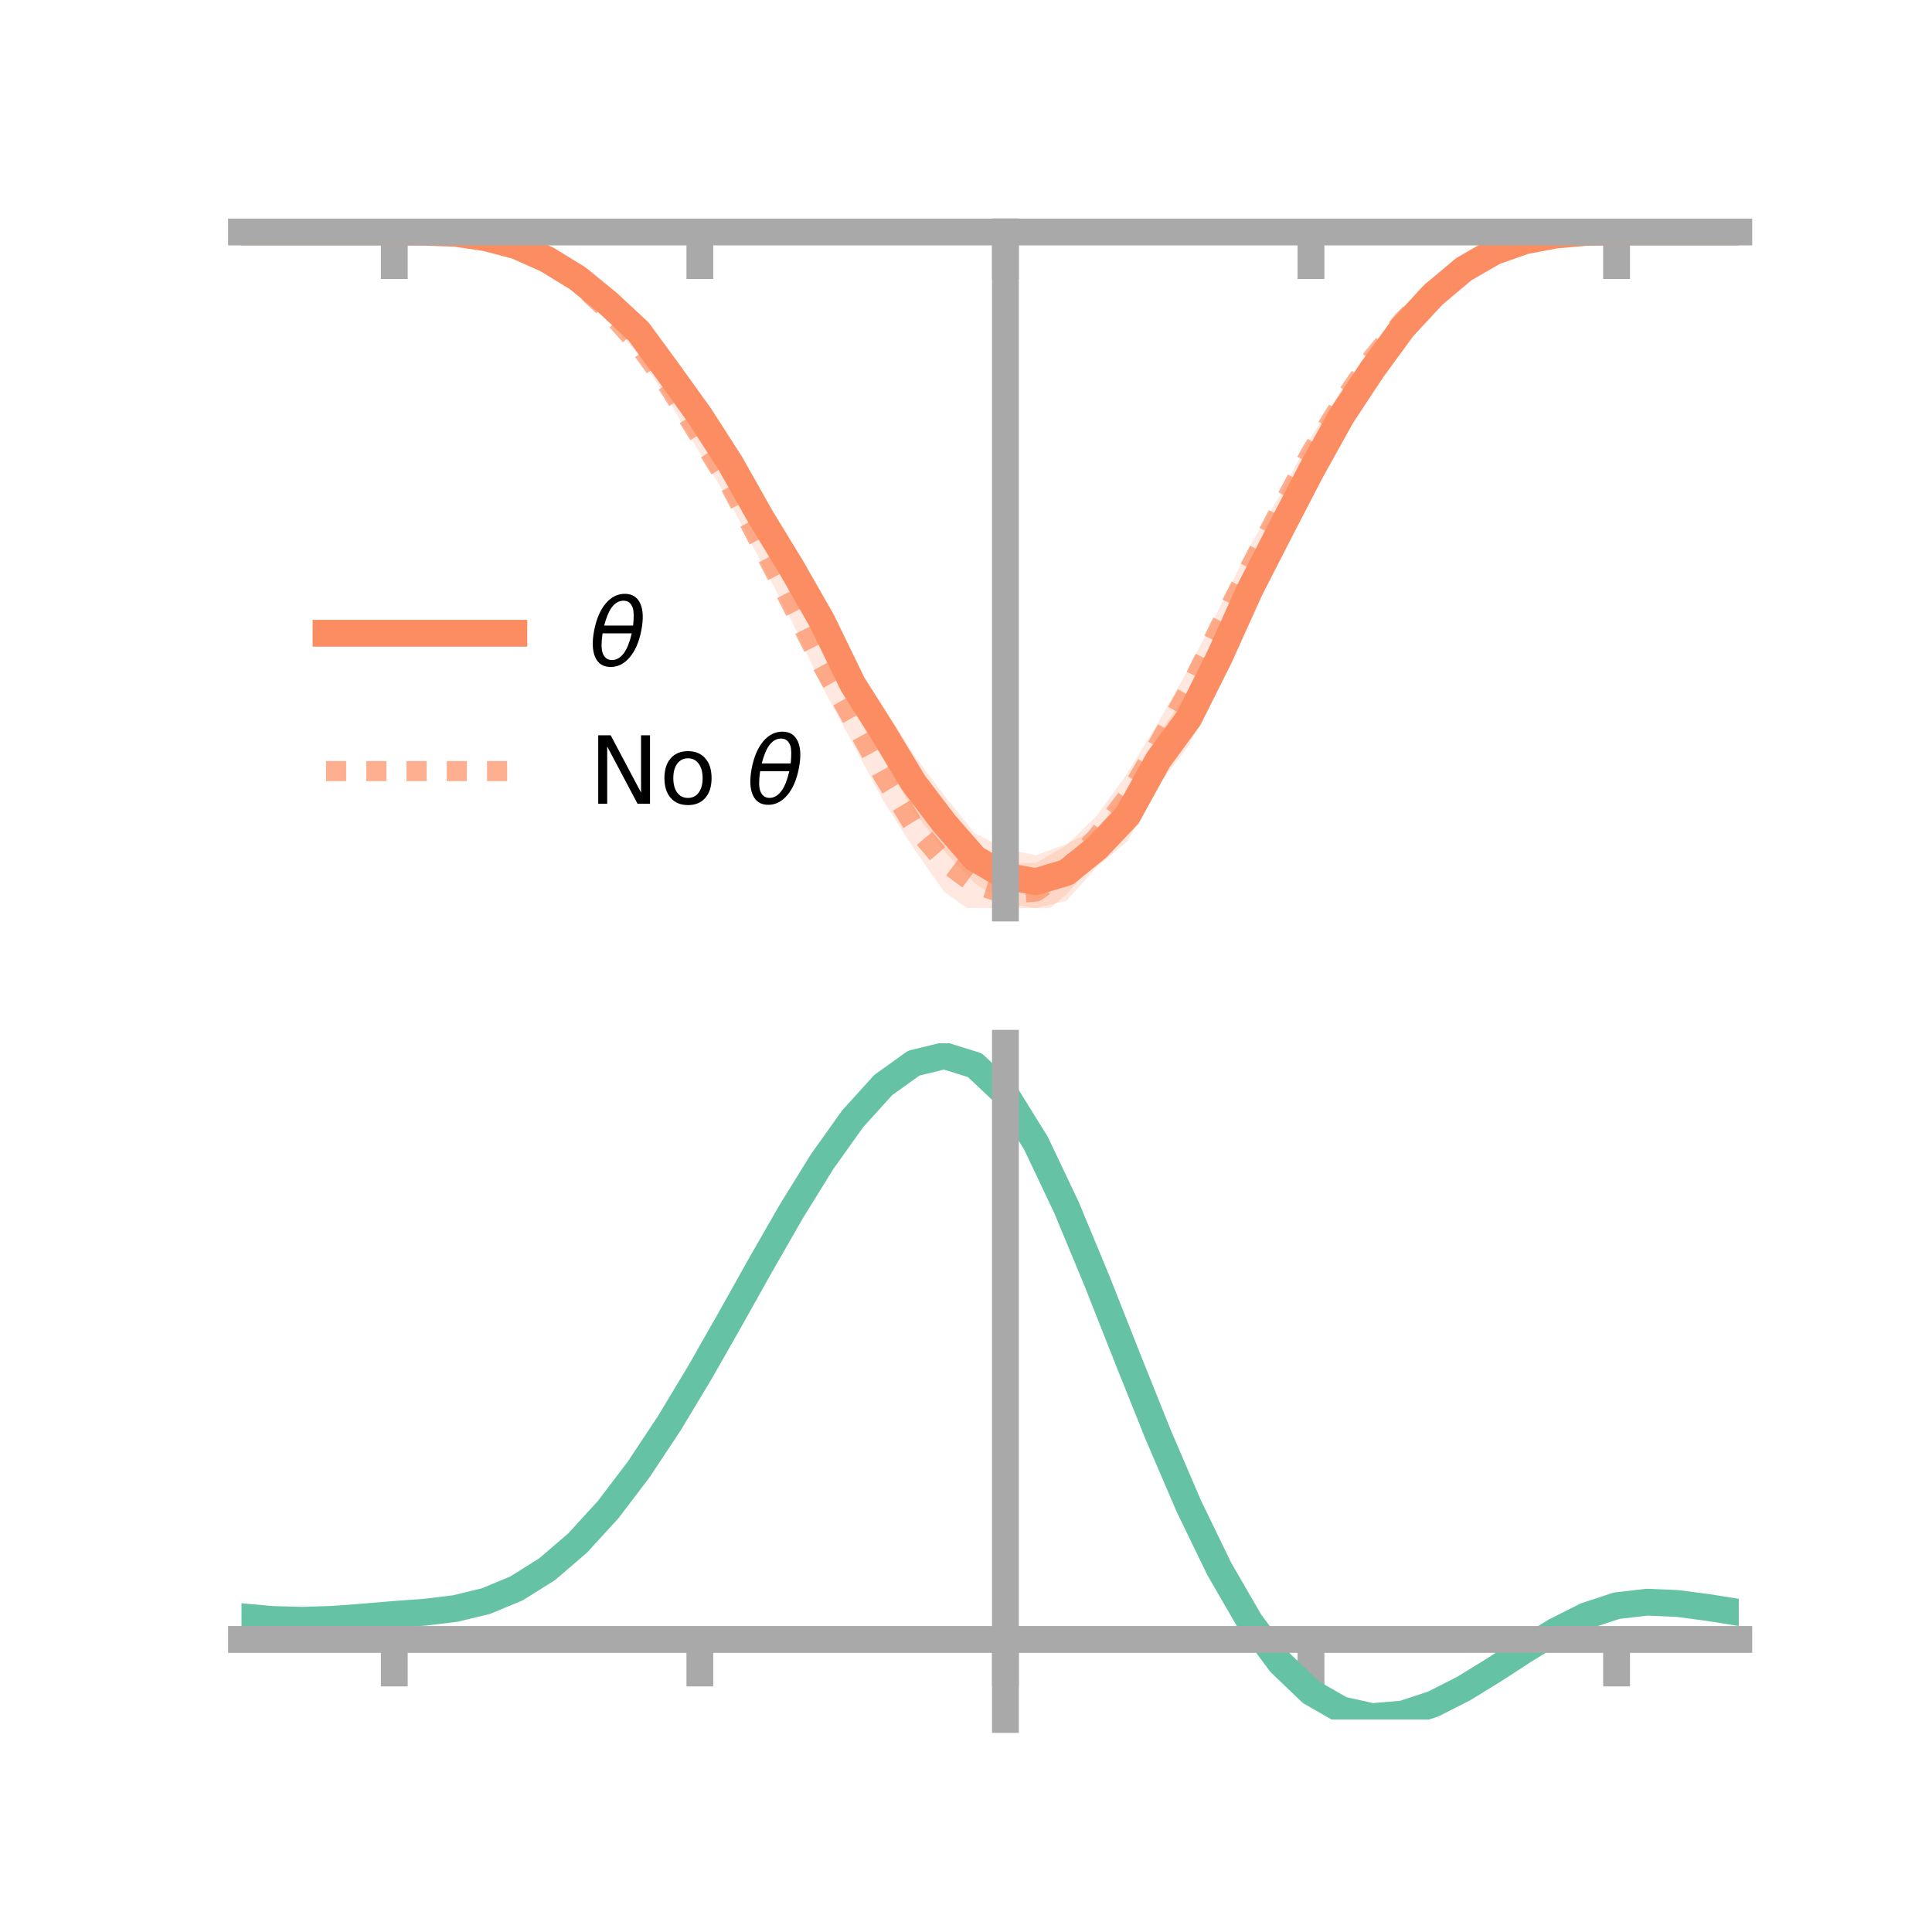 <?xml version="1.0" encoding="utf-8" standalone="no"?>
<!DOCTYPE svg PUBLIC "-//W3C//DTD SVG 1.1//EN"
  "http://www.w3.org/Graphics/SVG/1.1/DTD/svg11.dtd">
<!-- Created with matplotlib (https://matplotlib.org/) -->
<svg height="144pt" version="1.1" viewBox="0 0 144 144" width="144pt" xmlns="http://www.w3.org/2000/svg" xmlns:xlink="http://www.w3.org/1999/xlink">
 <defs>
  <style type="text/css">*{stroke-linecap:butt;stroke-linejoin:round;}</style>
 </defs>
 <g id="figure_1">
  <g id="patch_1">
   <path d="M 0 144 
L 144 144 
L 144 0 
L 0 0 
z
" style="fill:none;"/>
  </g>
  <g id="axes_1">
   <g id="patch_2">
    <path d="M 18 67.68 
L 129.6 67.68 
L 129.6 17.28 
L 18 17.28 
z
" style="fill:none;"/>
   </g>
   <g id="PolyCollection_1">
    <path clip-path="url(#pe2414123ea)" d="M 18 17.292 
L 18 17.292 
L 20.278 17.292 
L 22.555 17.292 
L 24.833 17.292 
L 27.11 17.292 
L 29.388 17.292 
L 31.665 17.28 
L 33.943 17.325 
L 36.22 17.579 
L 38.498 18.072 
L 40.776 18.985 
L 43.053 20.391 
L 45.331 21.972 
L 47.608 24.038 
L 49.886 26.745 
L 52.163 29.928 
L 54.441 33.185 
L 56.718 37.118 
L 58.996 40.713 
L 61.273 45.045 
L 63.551 49.307 
L 65.829 52.643 
L 68.106 56.254 
L 70.384 59.284 
L 72.661 62.105 
L 74.939 63.279 
L 77.216 63.744 
L 79.494 62.911 
L 81.771 61.768 
L 84.049 58.867 
L 86.327 54.759 
L 88.604 51.491 
L 90.882 47.224 
L 93.159 42.457 
L 95.437 38.128 
L 97.714 33.788 
L 99.992 30.051 
L 102.269 26.593 
L 104.547 23.803 
L 106.824 21.371 
L 109.102 19.673 
L 111.38 18.506 
L 113.657 17.785 
L 115.935 17.424 
L 118.212 17.292 
L 120.49 17.291 
L 122.767 17.292 
L 125.045 17.292 
L 127.322 17.292 
L 129.6 17.292 
L 129.6 17.292 
L 129.6 17.292 
L 127.322 17.292 
L 125.045 17.292 
L 122.767 17.292 
L 120.49 17.293 
L 118.212 17.352 
L 115.935 17.614 
L 113.657 18.117 
L 111.38 18.997 
L 109.102 20.455 
L 106.824 22.59 
L 104.547 25.07 
L 102.269 28.515 
L 99.992 31.967 
L 97.714 36.42 
L 95.437 40.865 
L 93.159 45.434 
L 90.882 50.763 
L 88.604 55.582 
L 86.327 58.531 
L 84.049 62.694 
L 81.771 64.601 
L 79.494 67.143 
L 77.216 67.68 
L 74.939 67.347 
L 72.661 65.845 
L 70.384 63.446 
L 68.106 60.483 
L 65.829 56.555 
L 63.551 52.67 
L 61.273 47.561 
L 58.996 43.913 
L 56.718 40.041 
L 54.441 35.899 
L 52.163 32.074 
L 49.886 28.915 
L 47.608 25.401 
L 45.331 23.219 
L 43.053 21.084 
L 40.776 19.701 
L 38.498 18.575 
L 36.22 17.869 
L 33.943 17.451 
L 31.665 17.339 
L 29.388 17.292 
L 27.11 17.292 
L 24.833 17.292 
L 22.555 17.292 
L 20.278 17.292 
L 18 17.292 
z
" style="fill:#fc8d62;fill-opacity:0.2;"/>
   </g>
   <g id="PolyCollection_2">
    <path clip-path="url(#pe2414123ea)" d="M 18 17.292 
L 18 17.292 
L 20.278 17.292 
L 22.555 17.292 
L 24.833 17.292 
L 27.11 17.292 
L 29.388 17.292 
L 31.665 17.273 
L 33.943 17.351 
L 36.22 17.606 
L 38.498 18.092 
L 40.776 19.058 
L 43.053 20.581 
L 45.331 22.495 
L 47.608 24.947 
L 49.886 27.758 
L 52.163 31.322 
L 54.441 34.908 
L 56.718 39.285 
L 58.996 43.787 
L 61.273 47.95 
L 63.551 51.826 
L 65.829 55.903 
L 68.106 59.845 
L 70.384 61.955 
L 72.661 63.68 
L 74.939 64.316 
L 77.216 64.314 
L 79.494 63 
L 81.771 60.765 
L 84.049 57.594 
L 86.327 53.847 
L 88.604 49.807 
L 90.882 45.329 
L 93.159 40.702 
L 95.437 36.837 
L 97.714 32.555 
L 99.992 29.071 
L 102.269 25.929 
L 104.547 23.29 
L 106.824 21.026 
L 109.102 19.562 
L 111.38 18.405 
L 113.657 17.758 
L 115.935 17.423 
L 118.212 17.299 
L 120.49 17.289 
L 122.767 17.292 
L 125.045 17.292 
L 127.322 17.292 
L 129.6 17.292 
L 129.6 17.292 
L 129.6 17.292 
L 127.322 17.292 
L 125.045 17.292 
L 122.767 17.292 
L 120.49 17.297 
L 118.212 17.363 
L 115.935 17.621 
L 113.657 18.147 
L 111.38 19.09 
L 109.102 20.427 
L 106.824 22.272 
L 104.547 24.602 
L 102.269 27.528 
L 99.992 31.097 
L 97.714 34.912 
L 95.437 39.135 
L 93.159 43.948 
L 90.882 48.267 
L 88.604 53.139 
L 86.327 57.145 
L 84.049 61.255 
L 81.771 64.013 
L 79.494 66.652 
L 77.216 68.588 
L 74.939 68.925 
L 72.661 68.125 
L 70.384 66.475 
L 68.106 63.246 
L 65.829 59.685 
L 63.551 55.403 
L 61.273 51.16 
L 58.996 46.256 
L 56.718 41.876 
L 54.441 37.516 
L 52.163 33.753 
L 49.886 29.967 
L 47.608 26.467 
L 45.331 23.842 
L 43.053 21.427 
L 40.776 19.868 
L 38.498 18.675 
L 36.22 18.005 
L 33.943 17.516 
L 31.665 17.335 
L 29.388 17.292 
L 27.11 17.292 
L 24.833 17.292 
L 22.555 17.292 
L 20.278 17.292 
L 18 17.292 
z
" style="fill:#fc8d62;fill-opacity:0.2;"/>
   </g>
   <g id="matplotlib.axis_1">
    <g id="xtick_1">
     <g id="line2d_1">
      <defs>
       <path d="M 0 0 
L 0 3.5 
" id="m20c6c9f6e5" style="stroke:#a9a9a9;stroke-width:2;"/>
      </defs>
      <g>
       <use style="fill:#a9a9a9;stroke:#a9a9a9;stroke-width:2;" x="29.388" xlink:href="#m20c6c9f6e5" y="17.292"/>
      </g>
     </g>
    </g>
    <g id="xtick_2">
     <g id="line2d_2">
      <g>
       <use style="fill:#a9a9a9;stroke:#a9a9a9;stroke-width:2;" x="52.163" xlink:href="#m20c6c9f6e5" y="17.292"/>
      </g>
     </g>
    </g>
    <g id="xtick_3">
     <g id="line2d_3">
      <g>
       <use style="fill:#a9a9a9;stroke:#a9a9a9;stroke-width:2;" x="74.939" xlink:href="#m20c6c9f6e5" y="17.292"/>
      </g>
     </g>
    </g>
    <g id="xtick_4">
     <g id="line2d_4">
      <g>
       <use style="fill:#a9a9a9;stroke:#a9a9a9;stroke-width:2;" x="97.714" xlink:href="#m20c6c9f6e5" y="17.292"/>
      </g>
     </g>
    </g>
    <g id="xtick_5">
     <g id="line2d_5">
      <g>
       <use style="fill:#a9a9a9;stroke:#a9a9a9;stroke-width:2;" x="120.49" xlink:href="#m20c6c9f6e5" y="17.292"/>
      </g>
     </g>
    </g>
   </g>
   <g id="matplotlib.axis_2"/>
   <g id="line2d_6">
    <path clip-path="url(#pe2414123ea)" d="M 18 17.292 
L 20.278 17.292 
L 22.555 17.292 
L 24.833 17.292 
L 27.11 17.292 
L 29.388 17.292 
L 31.665 17.31 
L 33.943 17.388 
L 36.22 17.724 
L 38.498 18.323 
L 40.776 19.343 
L 43.053 20.737 
L 45.331 22.596 
L 47.608 24.72 
L 49.886 27.83 
L 52.163 31.001 
L 54.441 34.542 
L 56.718 38.58 
L 58.996 42.313 
L 61.273 46.303 
L 63.551 50.989 
L 65.829 54.599 
L 68.106 58.369 
L 70.384 61.365 
L 72.661 63.975 
L 74.939 65.313 
L 77.216 65.712 
L 79.494 65.027 
L 81.771 63.184 
L 84.049 60.781 
L 86.327 56.645 
L 88.604 53.536 
L 90.882 48.993 
L 93.159 43.946 
L 95.437 39.497 
L 97.714 35.104 
L 99.992 31.009 
L 102.269 27.554 
L 104.547 24.436 
L 106.824 21.981 
L 109.102 20.064 
L 111.38 18.751 
L 113.657 17.951 
L 115.935 17.519 
L 118.212 17.322 
L 120.49 17.292 
L 122.767 17.292 
L 125.045 17.292 
L 127.322 17.292 
L 129.6 17.292 
" style="fill:none;stroke:#fc8d62;stroke-linecap:square;stroke-width:2;"/>
   </g>
   <g id="line2d_7">
    <path clip-path="url(#pe2414123ea)" d="M 18 17.292 
L 20.278 17.292 
L 22.555 17.292 
L 24.833 17.292 
L 27.11 17.292 
L 29.388 17.292 
L 31.665 17.304 
L 33.943 17.434 
L 36.22 17.806 
L 38.498 18.383 
L 40.776 19.463 
L 43.053 21.004 
L 45.331 23.168 
L 47.608 25.707 
L 49.886 28.863 
L 52.163 32.537 
L 54.441 36.212 
L 56.718 40.581 
L 58.996 45.022 
L 61.273 49.555 
L 63.551 53.615 
L 65.829 57.794 
L 68.106 61.545 
L 70.384 64.215 
L 72.661 65.903 
L 74.939 66.621 
L 77.216 66.451 
L 79.494 64.826 
L 81.771 62.389 
L 84.049 59.424 
L 86.327 55.496 
L 88.604 51.473 
L 90.882 46.798 
L 93.159 42.325 
L 95.437 37.986 
L 97.714 33.733 
L 99.992 30.084 
L 102.269 26.729 
L 104.547 23.946 
L 106.824 21.649 
L 109.102 19.995 
L 111.38 18.748 
L 113.657 17.952 
L 115.935 17.522 
L 118.212 17.331 
L 120.49 17.293 
L 122.767 17.292 
L 125.045 17.292 
L 127.322 17.292 
L 129.6 17.292 
" style="fill:none;stroke:#fc8d62;stroke-dasharray:1.5,1.5;stroke-dashoffset:0;stroke-opacity:0.7;stroke-width:1.5;"/>
   </g>
   <g id="patch_3">
    <path d="M 74.939 67.68 
L 74.939 17.28 
" style="fill:none;stroke:#a9a9a9;stroke-linecap:square;stroke-linejoin:miter;stroke-width:2;"/>
   </g>
   <g id="patch_4">
    <path d="M 129.6 67.68 
L 129.6 17.28 
" style="fill:none;"/>
   </g>
   <g id="patch_5">
    <path d="M 18 17.292 
L 129.6 17.292 
" style="fill:none;stroke:#a9a9a9;stroke-linecap:square;stroke-linejoin:miter;stroke-width:2;"/>
   </g>
   <g id="patch_6">
    <path d="M 18 17.28 
L 129.6 17.28 
" style="fill:none;"/>
   </g>
   <g id="legend_1">
    <g id="line2d_8">
     <path d="M 24.3 47.2 
L 38.3 47.2 
" style="fill:none;stroke:#fc8d62;stroke-linecap:square;stroke-width:2;"/>
    </g>
    <g id="line2d_9"/>
    <g id="text_1">
     <!-- $\theta$ -->
     <g transform="translate(43.9 49.65)scale(0.07 -0.07)">
      <defs>
       <path d="M 45.516 34.672 
L 14.453 34.672 
Q 12.359 20.062 14.5 13.875 
Q 17.188 6.25 24.469 6.25 
Q 31.781 6.25 37.359 13.922 
Q 42.234 20.656 45.516 34.672 
z
M 47.016 42.969 
Q 48.344 56.844 46.625 61.719 
Q 43.953 69.438 36.766 69.438 
Q 29.297 69.438 23.828 61.812 
Q 19.531 55.672 16.156 42.969 
z
M 38.188 76.766 
Q 49.906 76.766 54.594 66.406 
Q 59.281 56.109 55.719 37.844 
Q 52.203 19.625 43.453 9.281 
Q 34.766 -1.125 23.047 -1.125 
Q 11.281 -1.125 6.641 9.281 
Q 2 19.625 5.516 37.844 
Q 9.078 56.109 17.719 66.406 
Q 26.422 76.766 38.188 76.766 
z
" id="DejaVuSans-Oblique-952"/>
      </defs>
      <use transform="translate(0 0.234)" xlink:href="#DejaVuSans-Oblique-952"/>
     </g>
    </g>
    <g id="line2d_10">
     <path d="M 24.3 57.474 
L 38.3 57.474 
" style="fill:none;stroke:#fc8d62;stroke-dasharray:1.5,1.5;stroke-dashoffset:0;stroke-opacity:0.7;stroke-width:1.5;"/>
    </g>
    <g id="line2d_11"/>
    <g id="text_2">
     <!-- No $\theta$ -->
     <g transform="translate(43.9 59.924)scale(0.07 -0.07)">
      <defs>
       <path d="M 9.812 72.906 
L 23.094 72.906 
L 55.422 11.922 
L 55.422 72.906 
L 64.984 72.906 
L 64.984 0 
L 51.703 0 
L 19.391 60.984 
L 19.391 0 
L 9.812 0 
z
" id="DejaVuSans-78"/>
       <path d="M 30.609 48.391 
Q 23.391 48.391 19.188 42.75 
Q 14.984 37.109 14.984 27.297 
Q 14.984 17.484 19.156 11.844 
Q 23.344 6.203 30.609 6.203 
Q 37.797 6.203 41.984 11.859 
Q 46.188 17.531 46.188 27.297 
Q 46.188 37.016 41.984 42.703 
Q 37.797 48.391 30.609 48.391 
z
M 30.609 56 
Q 42.328 56 49.016 48.375 
Q 55.719 40.766 55.719 27.297 
Q 55.719 13.875 49.016 6.219 
Q 42.328 -1.422 30.609 -1.422 
Q 18.844 -1.422 12.172 6.219 
Q 5.516 13.875 5.516 27.297 
Q 5.516 40.766 12.172 48.375 
Q 18.844 56 30.609 56 
z
" id="DejaVuSans-111"/>
       <path id="DejaVuSans-32"/>
      </defs>
      <use transform="translate(0 0.234)" xlink:href="#DejaVuSans-78"/>
      <use transform="translate(74.805 0.234)" xlink:href="#DejaVuSans-111"/>
      <use transform="translate(135.986 0.234)" xlink:href="#DejaVuSans-32"/>
      <use transform="translate(167.773 0.234)" xlink:href="#DejaVuSans-Oblique-952"/>
     </g>
    </g>
   </g>
  </g>
  <g id="axes_2">
   <g id="patch_7">
    <path d="M 18 128.16 
L 129.6 128.16 
L 129.6 77.76 
L 18 77.76 
z
" style="fill:none;"/>
   </g>
   <g id="PolyCollection_3">
    <path clip-path="url(#p4a66f8f4ea)" d="M 18 120.54 
L 18 120.459 
L 20.278 120.676 
L 22.555 120.74 
L 24.833 120.658 
L 27.11 120.479 
L 29.388 120.279 
L 31.665 120.108 
L 33.943 119.825 
L 36.22 119.269 
L 38.498 118.313 
L 40.776 116.863 
L 43.053 114.87 
L 45.331 112.324 
L 47.608 109.257 
L 49.886 105.739 
L 52.163 101.869 
L 54.441 97.777 
L 56.718 93.617 
L 58.996 89.565 
L 61.273 85.81 
L 63.551 82.549 
L 65.829 79.987 
L 68.106 78.325 
L 70.384 77.76 
L 72.661 78.481 
L 74.939 80.658 
L 77.216 84.378 
L 79.494 89.244 
L 81.771 94.81 
L 84.049 100.658 
L 86.327 106.427 
L 88.604 111.815 
L 90.882 116.588 
L 93.159 120.581 
L 95.437 123.696 
L 97.714 125.9 
L 99.992 127.22 
L 102.269 127.733 
L 104.547 127.551 
L 106.824 126.813 
L 109.102 125.675 
L 111.38 124.298 
L 113.657 122.845 
L 115.935 121.477 
L 118.212 120.345 
L 120.49 119.6 
L 122.767 119.338 
L 125.045 119.442 
L 127.322 119.752 
L 129.6 120.127 
L 129.6 120.233 
L 129.6 120.233 
L 127.322 119.882 
L 125.045 119.59 
L 122.767 119.496 
L 120.49 119.763 
L 118.212 120.519 
L 115.935 121.68 
L 113.657 123.095 
L 111.38 124.601 
L 109.102 126.027 
L 106.824 127.203 
L 104.547 127.965 
L 102.269 128.16 
L 99.992 127.658 
L 97.714 126.361 
L 95.437 124.206 
L 93.159 121.177 
L 90.882 117.305 
L 88.604 112.681 
L 86.327 107.46 
L 84.049 101.863 
L 81.771 96.183 
L 79.494 90.772 
L 77.216 86.038 
L 74.939 82.419 
L 72.661 80.307 
L 70.384 79.61 
L 68.106 80.158 
L 65.829 81.763 
L 63.551 84.231 
L 61.273 87.365 
L 58.996 90.967 
L 56.718 94.847 
L 54.441 98.824 
L 52.163 102.73 
L 49.886 106.422 
L 47.608 109.778 
L 45.331 112.706 
L 43.053 115.143 
L 40.776 117.062 
L 38.498 118.47 
L 36.22 119.407 
L 33.943 119.951 
L 31.665 120.224 
L 29.388 120.383 
L 27.11 120.567 
L 24.833 120.728 
L 22.555 120.797 
L 20.278 120.736 
L 18 120.54 
z
" style="fill:#66c2a5;fill-opacity:0.2;"/>
   </g>
   <g id="matplotlib.axis_3">
    <g id="xtick_6">
     <g id="line2d_12">
      <g>
       <use style="fill:#a9a9a9;stroke:#a9a9a9;stroke-width:2;" x="29.388" xlink:href="#m20c6c9f6e5" y="122.195"/>
      </g>
     </g>
    </g>
    <g id="xtick_7">
     <g id="line2d_13">
      <g>
       <use style="fill:#a9a9a9;stroke:#a9a9a9;stroke-width:2;" x="52.163" xlink:href="#m20c6c9f6e5" y="122.195"/>
      </g>
     </g>
    </g>
    <g id="xtick_8">
     <g id="line2d_14">
      <g>
       <use style="fill:#a9a9a9;stroke:#a9a9a9;stroke-width:2;" x="74.939" xlink:href="#m20c6c9f6e5" y="122.195"/>
      </g>
     </g>
    </g>
    <g id="xtick_9">
     <g id="line2d_15">
      <g>
       <use style="fill:#a9a9a9;stroke:#a9a9a9;stroke-width:2;" x="97.714" xlink:href="#m20c6c9f6e5" y="122.195"/>
      </g>
     </g>
    </g>
    <g id="xtick_10">
     <g id="line2d_16">
      <g>
       <use style="fill:#a9a9a9;stroke:#a9a9a9;stroke-width:2;" x="120.49" xlink:href="#m20c6c9f6e5" y="122.195"/>
      </g>
     </g>
    </g>
   </g>
   <g id="matplotlib.axis_4"/>
   <g id="line2d_17">
    <path clip-path="url(#p4a66f8f4ea)" d="M 18 120.5 
L 20.278 120.706 
L 22.555 120.768 
L 24.833 120.693 
L 27.11 120.523 
L 29.388 120.331 
L 31.665 120.166 
L 33.943 119.888 
L 36.22 119.338 
L 38.498 118.391 
L 40.776 116.963 
L 43.053 115.007 
L 45.331 112.515 
L 47.608 109.518 
L 49.886 106.08 
L 52.163 102.299 
L 54.441 98.3 
L 56.718 94.232 
L 58.996 90.266 
L 61.273 86.587 
L 63.551 83.39 
L 65.829 80.875 
L 68.106 79.241 
L 70.384 78.685 
L 72.661 79.394 
L 74.939 81.538 
L 77.216 85.208 
L 79.494 90.008 
L 81.771 95.496 
L 84.049 101.261 
L 86.327 106.943 
L 88.604 112.248 
L 90.882 116.947 
L 93.159 120.879 
L 95.437 123.951 
L 97.714 126.13 
L 99.992 127.439 
L 102.269 127.946 
L 104.547 127.758 
L 106.824 127.008 
L 109.102 125.851 
L 111.38 124.449 
L 113.657 122.97 
L 115.935 121.578 
L 118.212 120.432 
L 120.49 119.681 
L 122.767 119.417 
L 125.045 119.516 
L 127.322 119.817 
L 129.6 120.18 
" style="fill:none;stroke:#66c2a5;stroke-linecap:square;stroke-width:2;"/>
   </g>
   <g id="patch_8">
    <path d="M 74.939 128.16 
L 74.939 77.76 
" style="fill:none;stroke:#a9a9a9;stroke-linecap:square;stroke-linejoin:miter;stroke-width:2;"/>
   </g>
   <g id="patch_9">
    <path d="M 129.6 128.16 
L 129.6 77.76 
" style="fill:none;"/>
   </g>
   <g id="patch_10">
    <path d="M 18 122.195 
L 129.6 122.195 
" style="fill:none;stroke:#a9a9a9;stroke-linecap:square;stroke-linejoin:miter;stroke-width:2;"/>
   </g>
   <g id="patch_11">
    <path d="M 18 77.76 
L 129.6 77.76 
" style="fill:none;"/>
   </g>
  </g>
 </g>
 <defs>
  <clipPath id="pe2414123ea">
   <rect height="50.4" width="111.6" x="18" y="17.28"/>
  </clipPath>
  <clipPath id="p4a66f8f4ea">
   <rect height="50.4" width="111.6" x="18" y="77.76"/>
  </clipPath>
 </defs>
</svg>
